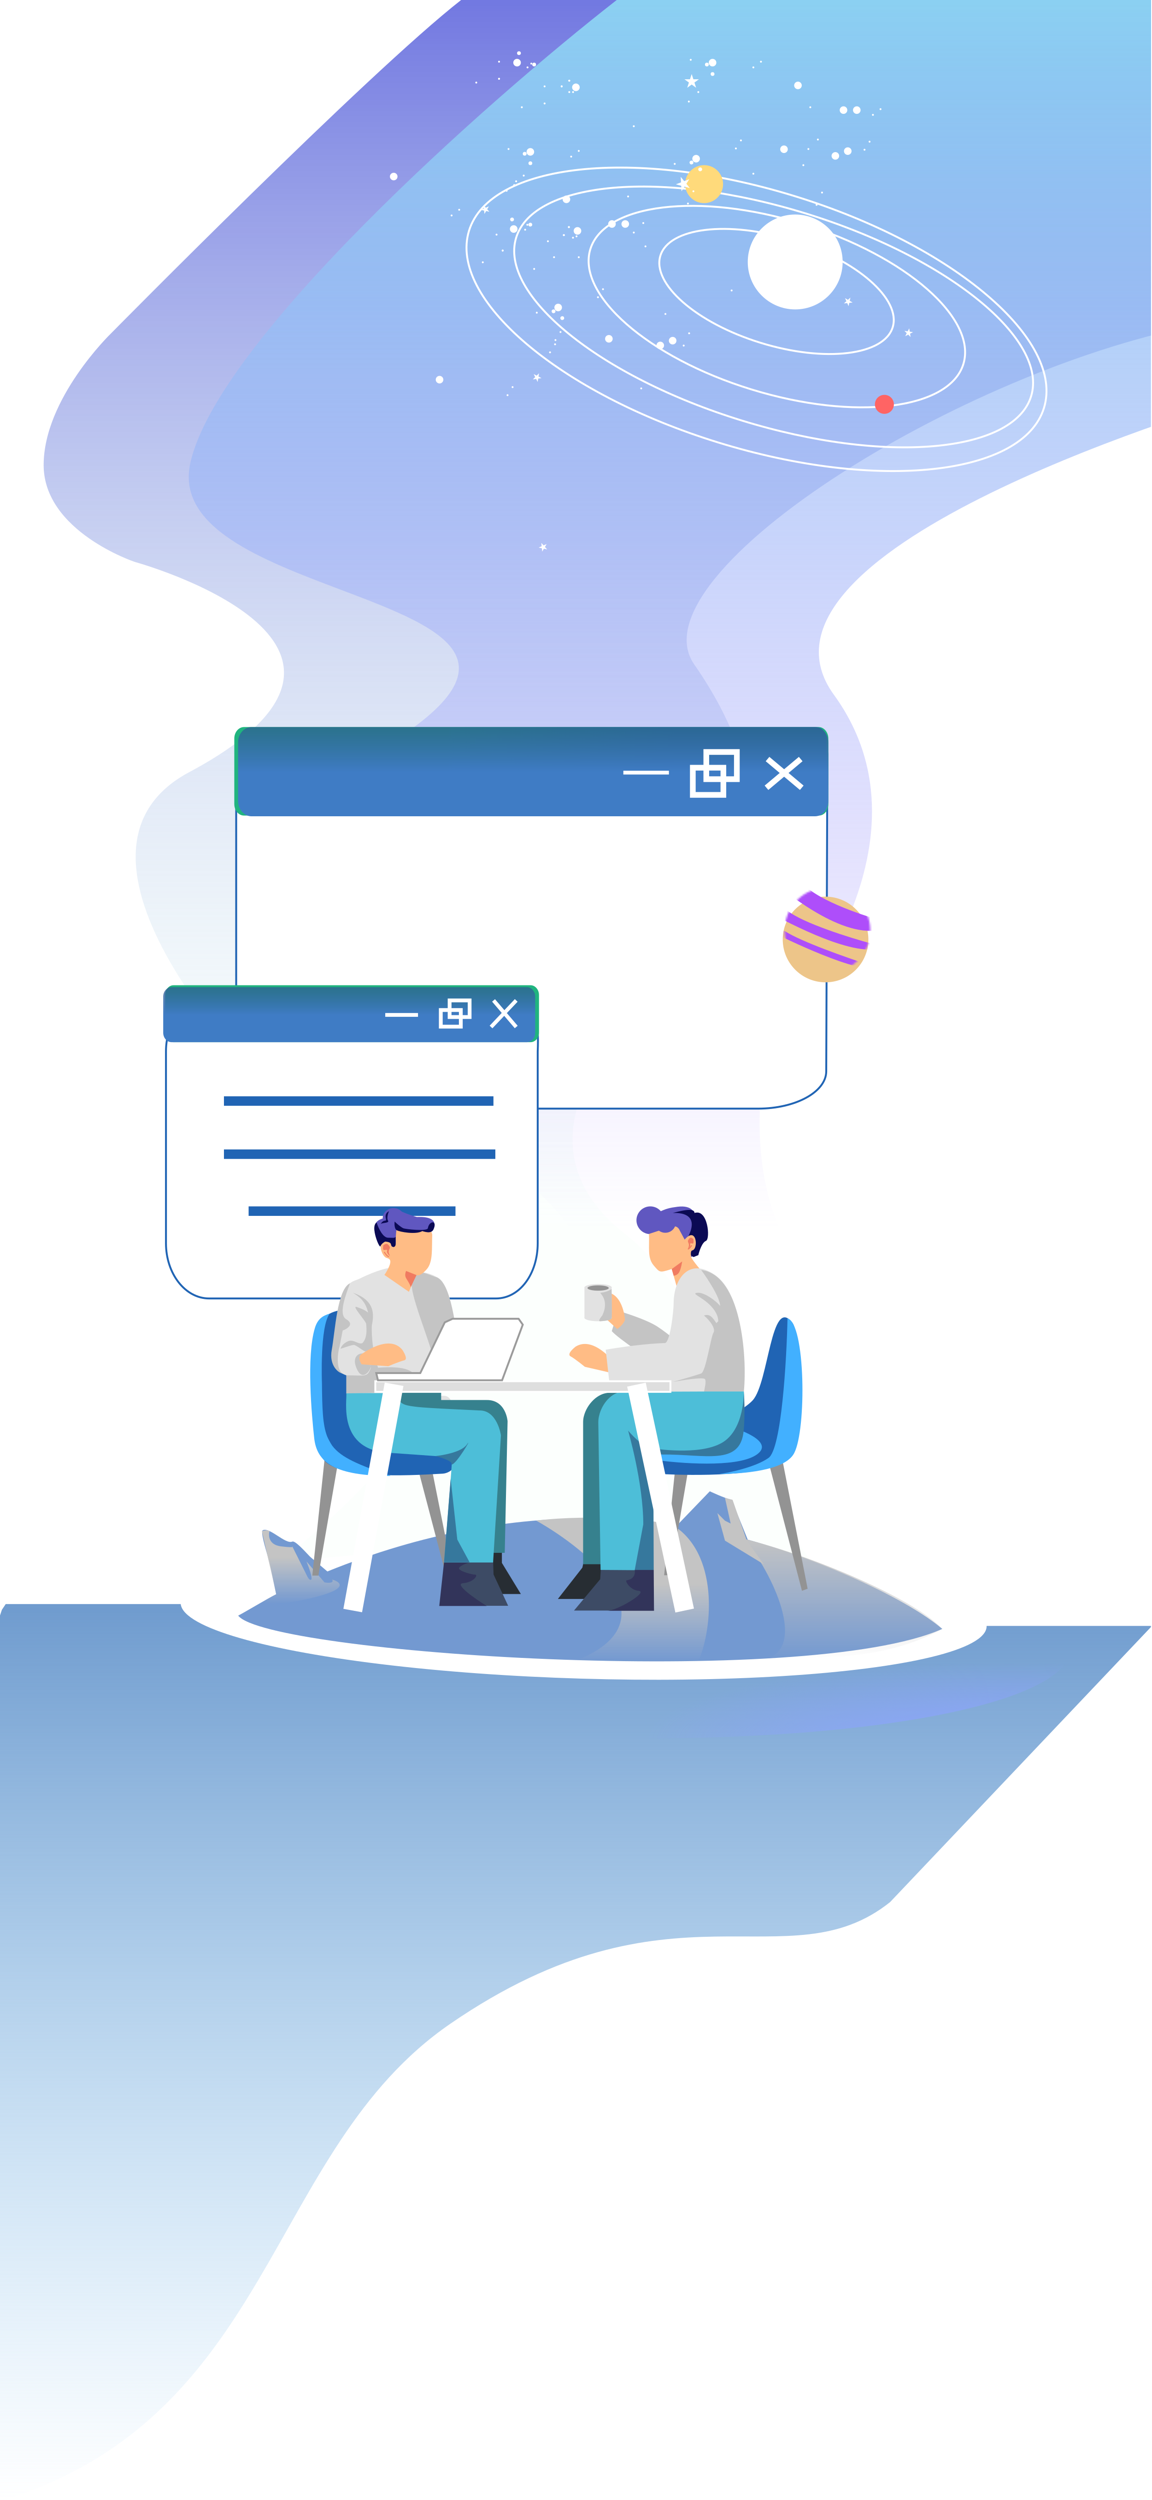 <svg width="607" height="1317" viewBox="0 0 607 1317" fill="none" xmlns="http://www.w3.org/2000/svg">
<g clip-path="url(#clip0)">
<path fill-rule="evenodd" clip-rule="evenodd" d="M642.452 1.30577e-05L262.503 0H242.97C193.717 38.529 58.258 175.869 58.258 175.869C58.258 175.869 23 210 23 245C23 280 71 296 71 296C71 296 226.957 338.77 99.602 406.816C30.883 443.533 97.428 542.418 199.06 628.175C287.791 703.046 189.688 786.97 158.854 813.348C154.371 817.183 151.31 819.801 150.452 820.999H426.452C420.556 814.357 413.995 797.997 405.772 777.493C389.375 736.606 366.371 679.243 328.856 649.614C272.528 605.128 319.843 550.994 328.856 543.49C328.856 543.49 451.65 473.278 365.79 350.002C332.621 302.379 513.791 189.098 642.452 169.193V1.30577e-05Z" fill="url(#paint0_linear)"/>
<path d="M237.373 1066.01C139.561 1133.17 145.237 1273.9 -1 1318V854L1 848L3 845H454.071L459.6 849.5L469 856.5H607L469 1001.98C414.871 1045.13 353.973 985.945 237.373 1066.01Z" fill="url(#paint1_linear)"/>
<path fill-rule="evenodd" clip-rule="evenodd" d="M658 0H487.366L344.493 1.14441e-05H324.961C255.305 54.299 114.217 179.994 100.248 244.084C92.878 277.899 138.033 294.967 179.259 310.55C235.705 331.886 284.786 350.438 181.599 405.378C112.882 441.966 179.425 540.503 281.053 625.956C367.272 698.454 240.478 782.999 195.922 812.708C187.96 818.017 182.624 821.575 181.599 823H439.394C430.469 812.982 428.006 778.843 425.357 742.147C422.768 706.26 420.001 667.928 410.843 647.32C392.32 605.64 401.831 549.048 410.843 541.571C410.843 541.571 497.555 446 439.394 366C385.112 291.336 625.668 217.543 658 208.031V0Z" fill="url(#paint2_linear)"/>
<ellipse rx="256.949" ry="53.965" transform="matrix(1 0.03 -0.043 0.999 307.165 861.247)" fill="url(#paint3_angular)"/>
<ellipse rx="212.33" ry="33.785" transform="matrix(1 0.03 -0.043 0.999 307.521 850.512)" fill="white"/>
<path d="M496.5 858.078C424.5 890.078 140.788 870.915 125.5 851.077C129.448 849.025 141.589 841.714 145.5 839.818L141.965 822.783C139.563 814.709 137.178 806.687 138.5 806.078C142.184 804.379 150.351 813.641 154 812.078C155.355 811.497 159.403 815.817 163.412 820.082L172.5 827.811C197.642 817.631 221.876 810.607 245 806.14C250.85 805.01 256.629 804.043 262.333 803.231C268.476 802.356 274.533 801.659 280.5 801.129C308.057 798.68 333.691 799.779 357 803.231L374 785.577C374 785.577 381.421 789.116 385.5 790.078L394 811.061C434.493 822.316 478.815 842.908 496.5 858.078Z" fill="#7399D1"/>
<path d="M142 806.578C141.333 808.911 141.6 813.778 148 814.578C152.267 815.111 153.807 815.081 154.163 814.904L154 814.578C154.222 814.689 154.341 814.815 154.163 814.904L161.5 829.578C162 830.744 163.2 832.878 164 832.078C164.8 831.278 162.667 825.411 161.5 822.578L171 833.578C172.833 833.911 176.2 834.078 175 832.078C179.333 833.244 183.8 836.678 167 841.078C146 846.578 136 845.078 139.5 843.078C142.3 841.478 144.667 840.078 145.5 839.578L138 806.578C138.833 806.244 140.8 805.778 142 806.578Z" fill="url(#paint4_linear)"/>
<path d="M385 802.578L382 789.078L386 790.078L393.5 811.578L402.5 824.078L382 811.578L378 797.078L382 801.078L385 802.578Z" fill="#C4C4C4"/>
<path d="M401.952 874.19C426.752 869.548 406.542 827.676 392 810.578C432.8 820.978 483.5 843.578 496.5 858.078C461.848 877.065 424.343 872.168 401.952 874.19C400.886 874.39 399.736 874.521 398.5 874.578C399.606 874.426 400.757 874.298 401.952 874.19Z" fill="url(#paint5_linear)"/>
<path d="M304 874.578C355.6 853.778 310 816.5 282.5 801C313.3 797.4 344.667 801.078 354 803.078C378.8 817.878 375.667 857.578 368 875.078C349 875.078 314.833 875.744 304 874.578Z" fill="url(#paint6_linear)"/>
<circle cx="272.452" cy="33" r="2" fill="white"/>
<circle cx="298.452" cy="105" r="2" fill="white"/>
<circle cx="322.452" cy="118" r="2" fill="white"/>
<circle cx="420.452" cy="45" r="2" fill="white"/>
<circle cx="444.452" cy="58" r="2" fill="white"/>
<circle r="0.5" transform="matrix(-1 0 0 1 262.952 41.5)" fill="white"/>
<circle r="0.5" transform="matrix(-1 0 0 1 286.952 54.5)" fill="white"/>
<circle r="0.5" transform="matrix(-1 0 0 1 279.952 33.5)" fill="white"/>
<circle r="0.5" transform="matrix(-1 0 0 1 303.952 46.5)" fill="white"/>
<circle r="0.5" transform="matrix(-1 0 0 1 277.952 35.5)" fill="white"/>
<circle r="0.5" transform="matrix(-1 0 0 1 301.952 48.5)" fill="white"/>
<circle r="0.5" transform="matrix(-1 0 0 1 262.952 32.5)" fill="white"/>
<circle r="0.5" transform="matrix(-1 0 0 1 286.952 45.5)" fill="white"/>
<circle r="0.5" transform="matrix(-1 0 0 1 250.952 43.5)" fill="white"/>
<circle r="0.5" transform="matrix(-1 0 0 1 274.952 56.5)" fill="white"/>
<circle r="0.5" transform="matrix(-1 0 0 1 299.952 42.5)" fill="white"/>
<circle r="0.5" transform="matrix(-1 0 0 1 299.952 48.5)" fill="white"/>
<circle r="0.5" transform="matrix(-1 0 0 1 295.952 45.5)" fill="white"/>
<circle r="1" transform="matrix(-1 0 0 1 273.452 28)" fill="white"/>
<circle r="1" transform="matrix(-1 0 0 1 281.452 34)" fill="white"/>
<circle r="1" transform="matrix(-1 0 0 1 372.452 34)" fill="white"/>
<circle r="1" transform="matrix(-1 0 0 1 276.452 81)" fill="white"/>
<circle r="1" transform="matrix(-1 0 0 1 375.452 39)" fill="white"/>
<circle r="1" transform="matrix(-1 0 0 1 279.452 86)" fill="white"/>
<circle cx="303.452" cy="46" r="2" fill="white"/>
<circle cx="329.452" cy="118" r="2" fill="white"/>
<circle cx="451.452" cy="58" r="2" fill="white"/>
<circle cx="207.452" cy="93" r="2" fill="white"/>
<circle cx="375.452" cy="33" r="2" fill="white"/>
<circle cx="279.452" cy="80" r="2" fill="white"/>
<circle r="0.5" transform="matrix(-1 0 0 1 363.952 31.5)" fill="white"/>
<circle r="0.5" transform="matrix(-1 0 0 1 426.952 56.5)" fill="white"/>
<circle r="0.5" transform="matrix(-1 0 0 1 267.952 78.5)" fill="white"/>
<circle r="0.5" transform="matrix(-1 0 0 1 330.952 103.5)" fill="white"/>
<circle r="0.5" transform="matrix(-1 0 0 1 400.952 32.5)" fill="white"/>
<circle r="0.5" transform="matrix(-1 0 0 1 463.952 57.5)" fill="white"/>
<circle r="0.5" transform="matrix(-1 0 0 1 304.952 79.5)" fill="white"/>
<circle r="0.5" transform="matrix(-1 0 0 1 275.952 92.5)" fill="white"/>
<circle r="0.5" transform="matrix(-1 0 0 1 270.952 97.5)" fill="white"/>
<circle r="0.5" transform="matrix(-1 0 0 1 241.952 110.5)" fill="white"/>
<circle r="0.5" transform="matrix(-1 0 0 1 367.952 104.5)" fill="white"/>
<circle r="0.5" transform="matrix(-1 0 0 1 338.952 117.5)" fill="white"/>
<circle r="0.5" transform="matrix(-1 0 0 1 333.952 122.5)" fill="white"/>
<circle r="0.5" transform="matrix(-1 0 0 1 304.952 135.5)" fill="white"/>
<circle r="0.5" transform="matrix(-1 0 0 1 396.952 35.5)" fill="white"/>
<circle r="0.5" transform="matrix(-1 0 0 1 367.952 48.5)" fill="white"/>
<circle r="0.5" transform="matrix(-1 0 0 1 362.952 53.5)" fill="white"/>
<circle r="0.5" transform="matrix(-1 0 0 1 333.952 66.5)" fill="white"/>
<circle r="0.5" transform="matrix(-1 0 0 1 459.952 60.5)" fill="white"/>
<circle r="0.5" transform="matrix(-1 0 0 1 430.952 73.5)" fill="white"/>
<circle r="0.5" transform="matrix(-1 0 0 1 425.952 78.5)" fill="white"/>
<circle r="0.5" transform="matrix(-1 0 0 1 396.952 91.5)" fill="white"/>
<circle r="0.5" transform="matrix(-1 0 0 1 300.952 82.5)" fill="white"/>
<circle r="0.5" transform="matrix(-1 0 0 1 271.952 95.5)" fill="white"/>
<circle r="0.5" transform="matrix(-1 0 0 1 266.952 100.5)" fill="white"/>
<circle r="0.5" transform="matrix(-1 0 0 1 237.952 113.5)" fill="white"/>
<path d="M364.452 39L365.35 41.764H368.256L365.905 43.472L366.803 46.236L364.452 44.528L362.101 46.236L362.999 43.472L360.648 41.764H363.554L364.452 39Z" fill="white"/>
<path d="M448.095 156.752L447.728 158.481L449.259 159.365L447.501 159.55L447.133 161.279L446.414 159.664L444.656 159.849L445.97 158.666L445.251 157.051L446.782 157.935L448.095 156.752Z" fill="white"/>
<path d="M254.795 108.097L255.973 109.415L257.59 108.703L256.7 110.23L257.878 111.548L256.151 111.174L255.261 112.702L255.083 110.943L253.355 110.569L254.973 109.856L254.795 108.097Z" fill="white"/>
<circle r="0.5" transform="matrix(-1 0 0 1 262.952 41.5)" fill="white"/>
<circle r="0.5" transform="matrix(-1 0 0 1 299.952 42.5)" fill="white"/>
<circle r="0.5" transform="matrix(-1 0 0 1 295.952 45.5)" fill="white"/>
<path d="M399.452 584H161.252C141.452 584 124.452 575.261 124.452 564.446V397.5C124.452 386.685 146.152 385 165.952 385L391.452 385C411.252 385 435.952 386.685 435.952 397.5L435.352 564.446C435.252 575.206 419.252 584 399.452 584Z" fill="white" stroke="#2064B4" stroke-miterlimit="10"/>
<path d="M431.471 429.62H128.529C125.742 429.62 123.452 426.899 123.452 423.586V389.035C123.452 385.722 125.742 383 128.529 383H431.372C434.159 383 436.449 385.722 436.449 389.035V423.468C436.549 426.899 434.259 429.62 431.471 429.62Z" fill="#20B47F"/>
<path d="M430.535 429.62H131.465C128.713 429.62 126.452 426.899 126.452 423.586V389.035C126.452 385.722 128.713 383 131.465 383H430.437C433.189 383 435.449 385.722 435.449 389.035V423.468C435.547 426.899 433.287 429.62 430.535 429.62Z" fill="url(#paint7_linear)"/>
<path d="M429.438 430H132.466C128.614 430 125.452 426.376 125.452 421.959V391.041C125.452 386.624 128.614 383 132.466 383H429.438C433.291 383 436.452 386.624 436.452 391.041V421.959C436.452 426.489 433.291 430 429.438 430Z" fill="url(#paint8_linear)" style="mix-blend-mode:lighten"/>
<path d="M381.152 404.417H365.052V418.734H381.152V404.417Z" stroke="white" stroke-width="3" stroke-miterlimit="10"/>
<path d="M388.252 396.134H372.152V410.452H388.252V396.134Z" stroke="white" stroke-width="3" stroke-miterlimit="10"/>
<line x1="328.452" y1="407" x2="352.452" y2="407" stroke="white" stroke-width="2"/>
<line x1="403.871" y1="414.979" x2="421.9" y2="399.851" stroke="white" stroke-width="3"/>
<line x1="404.416" y1="399.851" x2="422.446" y2="414.979" stroke="white" stroke-width="3"/>
<g filter="url(#filter0_d)">
<path d="M261.335 680H110.163C97.602 680 87.452 666.995 87.452 650.901V549.868C87.452 533.774 97.602 523.17 110.163 523.17H185.749H261.335C273.895 523.17 284.768 517.568 283.323 549.868C283.323 549.868 283.323 634.807 283.323 650.901C283.323 666.995 273.895 680 261.335 680Z" fill="white" stroke="#2064B4" stroke-miterlimit="10"/>
<path d="M279.557 545H91.443C89.002 545 87 542.687 87 539.867V520.133C87 517.313 89.002 515 91.443 515H279.557C281.997 515 284 517.313 284 520.133V539.867C284 542.759 281.997 545 279.557 545Z" fill="#20B47F"/>
<path d="M277.579 545H90.421C87.992 545 86 542.764 86 540.039V520.961C86 518.236 87.992 516 90.421 516H277.579C280.008 516 282 518.236 282 520.961V540.039C282 542.834 280.008 545 277.579 545Z" fill="url(#paint9_linear)" style="mix-blend-mode:lighten"/>
<g filter="url(#filter1_d)">
<path d="M118 572H260" stroke="#2064B4" stroke-width="5" stroke-miterlimit="10"/>
</g>
<g filter="url(#filter2_d)">
<path d="M118 600H261" stroke="#2064B4" stroke-width="5" stroke-miterlimit="10"/>
</g>
<g filter="url(#filter3_d)">
<path d="M131 630H240" stroke="#2064B4" stroke-width="5" stroke-miterlimit="10"/>
</g>
<path d="M260.058 523L272 537" stroke="white" stroke-width="2" stroke-miterlimit="10"/>
<path d="M272.001 523L258.731 537" stroke="white" stroke-width="2" stroke-miterlimit="10"/>
<path d="M203 530.636H220.25" stroke="white" stroke-width="2" stroke-miterlimit="10"/>
<path d="M247.446 523H236.904V531.751H247.446V523Z" stroke="white" stroke-width="2" stroke-miterlimit="10"/>
<path d="M242.797 528.063H232.256V536.814H242.797V528.063Z" stroke="white" stroke-width="2" stroke-miterlimit="10"/>
</g>
<path d="M356.352 768L349.952 829.8H353.152L363.452 769.4L356.352 768Z" fill="#939393"/>
<path d="M404.952 770.1L422.552 838L425.552 836.9L412.252 769.1L404.952 770.1Z" fill="#939393"/>
<path d="M417.352 696.6C418.052 697.5 418.552 698.6 418.652 699.8C420.052 709.2 426.452 756.6 416.452 767.7C406.652 778.5 361.852 777.1 350.852 776.6C348.452 776.5 346.152 775.1 345.152 772.9C344.452 771.5 344.252 769.7 345.352 767.7C348.152 762.5 387.852 747.3 396.652 737.6C405.052 728.2 406.252 682.6 417.352 696.6Z" fill="#2064B4"/>
<path d="M397.954 766.745C408.593 760.313 392.446 753.642 383.042 751.111C339.84 749.681 339.517 762.427 344.756 768.979C358.056 770.914 387.314 773.178 397.954 766.745Z" fill="#42B0FF"/>
<path d="M404.952 768C411.752 763.2 414.452 717 414.952 694.5C424.452 697 425 753 418.452 765.5C413.452 775.045 390.285 776.333 378.952 776.5C384.785 775.667 398.152 772.8 404.952 768Z" fill="#42B0FF"/>
<path d="M342.652 650.1C346.683 650.1 349.952 646.832 349.952 642.8C349.952 638.768 346.683 635.5 342.652 635.5C338.62 635.5 335.352 638.768 335.352 642.8C335.352 646.832 338.62 650.1 342.652 650.1Z" fill="#6057C0"/>
<path d="M365.652 639.1C365.652 639.1 364.952 634.7 356.952 635.7C348.952 636.7 349.752 638 342.552 640.1C338.652 641.3 335.252 651.4 356.052 648.2C356.052 648.2 359.252 655.7 361.052 655.4C362.852 655.1 362.652 662.6 362.652 662.6L367.052 661.2C367.052 661.2 367.752 655.7 370.652 654C373.552 652.3 372.552 636.4 365.652 639.1Z" fill="#6057C0"/>
<path d="M361.952 652.688C370.452 637.5 354.952 639 354.452 639C363.952 636.312 365.952 637.333 365.952 639C372.952 636.5 374.452 652.688 371.952 653.688C369.952 654.488 368.452 659.021 367.952 661.188L365.452 662.188C363.619 661.355 359.108 657.77 361.952 652.688Z" fill="#0B0A54"/>
<path d="M347.452 648.2L341.952 650C342.252 657.3 341.052 662.5 344.352 666.5C347.752 670.5 347.452 670.5 353.952 668.5L357.052 679.5L369.852 669.8C369.852 669.8 365.152 664.3 364.252 662.4C364.252 662.4 363.452 659 364.752 658.7C368.152 658 367.052 645.6 360.752 653L358.152 648.2C356.352 643.6 349.752 647.1 347.452 648.2Z" fill="#FFBC85"/>
<path d="M359.452 664.5L353.952 668.5L354.952 672C354.952 672 356.952 672 357.952 670C358.952 668 359.452 664.5 359.452 664.5Z" fill="#F07B61"/>
<path d="M350.552 649.4C353.645 649.4 356.152 646.893 356.152 643.8C356.152 640.707 353.645 638.2 350.552 638.2C347.459 638.2 344.952 640.707 344.952 643.8C344.952 646.893 347.459 649.4 350.552 649.4Z" fill="#6057C0"/>
<path d="M365.349 652.706C364.031 651.565 363.289 651.755 362.465 653.657C362.465 655.084 363.701 655.084 362.465 657.938C362.281 658.363 364.113 656.511 363.701 655.56C363.372 654.799 364.113 654.926 364.937 655.084C365.761 655.084 365.349 653.023 365.349 652.706Z" fill="#F07B61"/>
<path d="M364.452 656C364.052 656.667 363.092 658 362.452 658" stroke="#F07B61" stroke-width="0.5"/>
<path d="M322.352 701.2L325.652 690.5C325.652 690.5 340.052 694.7 346.352 698.8C352.652 702.9 358.352 708.2 358.352 708.2L344.252 717.4C344.252 717.4 325.652 705.1 322.352 701.2Z" fill="#C4C4C4"/>
<path d="M329.252 695.4C329.452 694.9 328.052 679.6 317.752 680.8C317.752 680.8 311.952 682 313.052 684.1C314.152 686.1 315.952 691.7 315.952 691.7L325.252 700.1C325.252 700.1 328.352 698 329.252 695.4Z" fill="#FFBC85"/>
<path d="M322.252 678.2H307.952V694.2H322.252V678.2Z" fill="#E2E2E2"/>
<path d="M323.952 718.1C323.552 717.6 312.652 703.5 303.252 709.4C303.252 709.4 298.252 713.2 300.652 714.5C303.052 715.8 308.152 720 308.152 720L322.452 723.3C322.352 723.3 326.152 720.5 323.952 718.1Z" fill="#FFBC85"/>
<path d="M391.751 733.9H368.101H344.451C346.251 732.9 347.151 731.5 349.951 729.3C339.251 728.3 321.051 727.9 321.051 727.9L319.151 711C319.151 711 335.951 708 349.951 707.5C353.251 708.5 355.051 688.8 354.951 686.5C354.951 674.1 362.651 662.1 376.551 671.5C395.451 684.4 391.751 733.9 391.751 733.9Z" fill="#E2E2E2"/>
<path d="M315.152 680C319.129 680 322.352 679.194 322.352 678.2C322.352 677.206 319.129 676.4 315.152 676.4C311.176 676.4 307.952 677.206 307.952 678.2C307.952 679.194 311.176 680 315.152 680Z" fill="#E2E2E2"/>
<path d="M315.152 679.9C318.245 679.9 320.752 679.273 320.752 678.5C320.752 677.727 318.245 677.1 315.152 677.1C312.059 677.1 309.552 677.727 309.552 678.5C309.552 679.273 312.059 679.9 315.152 679.9Z" fill="#939393"/>
<path d="M315.152 696C319.129 696 322.352 695.194 322.352 694.2C322.352 693.206 319.129 692.4 315.152 692.4C311.176 692.4 307.952 693.206 307.952 694.2C307.952 695.194 311.176 696 315.152 696Z" fill="#E2E2E2"/>
<path d="M335.452 810.7L343.352 842.3H293.952L306.852 825.8L309.652 813.3L335.452 810.7Z" fill="#272D33"/>
<path d="M343.952 816.8L344.552 848.4H302.452L316.252 831.9L317.052 819.5L343.952 816.8Z" fill="#3D4B65"/>
<path d="M389.252 753C387.452 771.1 351.252 764.7 338.652 763.8C334.752 763.5 331.552 767.1 332.152 771.1L339.952 824H307.252V749.3C307.252 748.2 307.352 747.1 307.652 746C309.252 739.6 315.052 733.7 321.052 733.7L373.052 733.2L389.152 733.7C389.252 734.1 390.152 743.7 389.252 753Z" fill="#36818E"/>
<path d="M391.652 753.2C389.952 772 371.552 765.6 348.452 765.8C344.752 765.8 342.352 767.2 344.052 771.3V827.2L316.452 827L315.252 749.4C315.252 748.2 315.352 747.1 315.652 745.9C317.152 739.2 322.552 733.2 328.152 733.2L376.452 733H391.952C391.952 733.4 392.552 743.6 391.652 753.2Z" fill="#4DBED8"/>
<path d="M330.105 832.5C334.905 831.7 334.618 828.167 334.452 827H344.452L344.605 848.5H320.105C325.105 848.5 341.952 838.5 336.452 838C332.052 837.6 329.272 833 330.105 832.5Z" fill="#32345A"/>
<path d="M391.852 753.6C390.152 772.4 371.752 766 348.652 766.2C344.952 766.2 342.552 767.6 344.252 771.7L344.452 827H334.452L338.952 803C338.952 781 330.952 753.6 330.952 753.6C330.952 753.6 338.652 763 344.252 763C344.252 763 368.452 767 380.452 760C392.452 753 391.952 733 391.952 733C391.952 733.4 392.752 744 391.852 753.6Z" fill="#36789D"/>
<path d="M379.452 688C379.452 683.6 372.785 673.5 369.452 669C390.452 671.5 393.785 713.833 391.952 733H370.952C371.285 731.333 372.252 727.7 371.452 726.5C370.652 725.3 359.785 727 354.452 728C358.619 726.833 367.452 724.3 369.452 723.5C371.952 722.5 374.452 704.5 375.952 702C377.152 700 374.452 696 370.952 693C374.152 691.8 375.785 694.5 377.452 697L378.452 696C378.452 696.667 378.704 694.504 377.452 692C373.452 684 362.952 681.5 367.452 681C371.052 680.6 377.619 685.5 379.452 688Z" fill="#C4C4C4"/>
<path d="M316.452 681C320.378 680.611 322.236 679 322.236 679C322.236 679 322.628 693.766 322.236 694.543C321.695 695.614 318.147 695.838 316.348 696C314.549 696.162 317.329 693 317.329 693C321.424 684.414 315.471 681 316.452 681Z" fill="#C4C4C4"/>
<path d="M170.952 769.3L164.552 830H167.752L178.052 770.7L170.952 769.3Z" fill="#939393"/>
<path d="M219.652 771.4L237.152 838L240.152 836.9L226.852 770.4L219.652 771.4Z" fill="#939393"/>
<path d="M169.052 695.4C167.852 696.6 166.752 698.7 166.452 700.3C164.952 710.6 161.152 758.4 170.852 769.3C180.452 780.1 222.352 776.8 233.152 776.3C235.552 776.2 238.352 774.7 239.352 772.5C240.052 771.1 240.452 765.8 239.352 763.7C236.652 758.5 181.952 762.7 185.652 750.3C205.652 683.6 179.052 685.3 169.052 695.4Z" fill="#2064B4"/>
<path d="M205.952 777.5C176.452 777.5 166.97 770.47 165.561 757.63C164.204 745.265 161.415 714.62 165.901 699.609C167.377 694.668 170.174 693.06 173.703 692C168.452 699 169.632 728.619 169.632 728.619C169.757 741.851 170.004 750.373 172.335 756.56C173.085 758.262 173.983 759.943 175.054 761.568C179.794 767.868 188.784 771.594 205.952 777.5Z" fill="#42B0FF"/>
<path d="M232.052 774.7L195.952 772.5C191.552 772.5 183.452 766.9 183.452 762.5C183.452 758.1 184.852 758.7 189.252 758.7H231.952C236.352 758.7 239.952 762.3 239.952 766.7C240.052 771.1 236.452 774.7 232.052 774.7Z" fill="#2064B4"/>
<path d="M183.552 720.6C182.252 732.3 180.752 767.9 212.252 763.3C212.452 763.3 212.552 763.3 212.752 763.3H228.652C229.852 763.3 223.152 762.7 223.852 761.6L237.152 741.9C238.952 739.2 237.252 735.4 234.152 735.3C232.052 735.2 229.652 735.9 229.652 733.7L222.152 721C222.152 718.7 228.752 717 226.652 717H187.352C185.352 717 183.752 718.5 183.552 720.6Z" fill="#E2E2E2"/>
<path d="M214.79 739.792C207.266 746.087 207.768 759.639 230.639 763.359H244.783C244.783 763.359 248.595 767.073 248.294 772.51C247.993 777.947 250.453 818 250.453 818H265.953L267.453 748.663C267.453 748.663 266.651 737.312 256.319 737.502H221.109C218.702 737.598 216.495 738.361 214.79 739.792Z" fill="#36818E"/>
<path d="M241.452 818L235.152 839.7H274.452L264.452 823.3V818H241.452Z" fill="#272D33"/>
<path d="M235.253 814.3L231.853 845.9H267.753L260.053 829.4L259.553 814L235.253 814.3Z" fill="#3D4B65"/>
<path d="M241.953 826.5C241.153 825.3 245.286 823.667 247.453 823H233.953L231.453 846H256.453C250.286 842.167 239.153 834.4 243.953 834C249.953 833.5 251.953 829.5 250.453 829.5C248.953 829.5 242.953 828 241.953 826.5Z" fill="#32345A"/>
<path d="M206.353 765.4L234.753 767.4C234.753 767.4 238.253 765.1 238.053 771C237.753 776.9 233.953 823.1 233.953 823.1H259.808L263.953 756.1C263.953 756.1 262.053 742.7 252.453 743L231.953 741.993V733.973L182.453 733.8C183.153 737.2 177.053 764.6 206.353 765.4Z" fill="#4DBED8"/>
<path d="M210.486 736.328C210.997 732.546 212.529 733.019 212.529 733.019H232.453V742C232.453 742 222.747 741.527 219.17 741.055C215.594 740.582 209.975 740.109 210.486 736.328Z" fill="#36818E"/>
<path d="M204.452 668.1C205.052 667.8 198.552 669 189.452 673.6C187.74 674.474 185.31 674.64 183.452 677C179.996 681.391 177.209 691.095 175.452 711C174.652 720.1 175.352 726.5 201.252 727C227.152 727.6 238.953 727 238.953 727C238.953 727 242.752 688.7 233.052 675.1C231.252 672.6 225.852 670.6 223.352 670.3C206.952 668.2 204.452 668.1 204.452 668.1Z" fill="#E2E2E2"/>
<path d="M216.952 677C216.756 666 225.452 671.5 230.452 673C238.452 677 241.452 706 241.952 720H228.452C231.252 717.6 217.119 686.333 216.952 677Z" fill="#C4C4C4"/>
<path d="M216.952 733.5C216.952 733.5 199.452 733.5 182.452 734V724.5C192.952 724.5 193.452 725.7 195.452 720.5L192.952 712C191.785 708 193.952 704 195.952 696.5C195.668 701.689 196.063 709.164 197.819 716C198.216 717.544 199.225 720.5 199.225 720.5C228.952 718 216.952 733.5 216.952 733.5Z" fill="#C4C4C4"/>
<path d="M225.952 644L227.752 650.4C227.452 657.5 228.252 664.6 224.952 668.5C221.552 672.4 220.052 671.8 219.152 671.8L215.452 680.5L202.552 671.6C202.552 671.6 206.652 665.7 205.452 663.7C205.452 663.7 205.152 663 203.852 662.7C200.452 662 197.152 649.2 208.052 655.3L207.752 645.2L225.952 644Z" fill="#FFBC85"/>
<path d="M213.952 669.5L219.452 671.692L216.452 678C214.697 673.246 212.587 673.337 213.952 669.5Z" fill="#F07B61"/>
<path d="M201.952 656C203.552 654.8 204.452 655 205.452 657C205.452 658.5 203.952 658.5 205.452 661.5C205.676 661.947 203.452 660 203.952 659C204.352 658.2 203.452 658.333 202.452 658.5C201.452 658.5 201.952 656.333 201.952 656Z" fill="#F07B61"/>
<path d="M202.452 659.5C202.952 660.333 204.152 662 204.952 662" stroke="#F07B61" stroke-width="0.5"/>
<path d="M208.952 647.8C208.952 647.8 219.052 650.3 222.752 648.4C222.752 648.4 227.152 650.5 228.452 647.4C228.452 647.4 232.252 640.5 219.652 641.1C219.652 641.1 215.352 639.9 212.052 638.4C208.752 636.8 204.552 639.9 204.952 641.5C204.952 641.5 191.952 640.9 199.752 654.3L200.652 655.5C200.652 655.5 202.152 653.8 203.952 654C203.952 654 206.152 653.8 206.352 656.6C206.352 656.6 208.652 657.4 208.552 653.7C208.452 650 208.952 647.8 208.952 647.8Z" fill="#6057C0"/>
<path d="M207.352 647C210.5 647 213.052 644.627 213.052 641.7C213.052 638.773 210.5 636.4 207.352 636.4C204.204 636.4 201.652 638.773 201.652 641.7C201.652 644.627 204.204 647 207.352 647Z" fill="#6057C0"/>
<path d="M208.952 648C207.752 647.2 207.785 644.5 207.952 643.5C208.952 644.5 211.11 646.329 212.452 647C213.452 647.5 225.155 648.778 225.452 647C225.952 644 228.098 643.646 228.452 644C228.952 644.5 229.452 645 228.452 647.5C227.452 650 224.118 649 222.452 648.5C219.452 650.5 210.452 649 208.952 648Z" fill="#0B0A54"/>
<path d="M187.952 721C185.152 714.6 189.119 712.666 191.452 713L195.452 720C194.452 723 190.752 727.4 187.952 721Z" fill="#C4C4C4"/>
<path d="M190.553 713.3C191.053 713 204.953 702.6 211.953 711C211.953 711 215.453 716.1 212.953 716.6C210.453 717.2 204.553 719.7 204.553 719.7L190.553 718.7C190.553 718.8 187.853 715 190.553 713.3Z" fill="#FFBC85"/>
<path d="M204.952 638C204.452 639.167 203.652 641.8 204.452 643C205.35 644.346 201.415 644.082 200.598 644.736C200.541 644.831 200.492 644.92 200.452 645C200.452 644.897 200.505 644.811 200.598 644.736C201.02 644.034 201.896 643 202.952 643C204.452 643 201.452 640 204.952 638Z" fill="#0B0A54"/>
<path d="M204.476 652C201.793 652 199.453 647.167 198.453 644C194.953 646 199.976 658 200.476 656.5C200.876 655.3 202.31 654.333 202.976 654C206.953 654.5 205.476 655.5 206.476 656.5C207.476 657.5 208.476 656.5 208.476 655.5C208.476 654.7 208.453 653.5 208.453 651.5C207.953 652.333 206.953 652 204.476 652Z" fill="#0B0A54"/>
<path d="M182.413 694.941C177.978 692.344 182.565 681.231 184.413 676C177.638 679.247 176.638 700.894 174.79 711.176C173.311 719.402 178.399 723.32 180.452 723.5C177.003 721.335 177.843 712.8 178.869 709.553L180.565 700.894C183.029 699.992 186.848 697.539 182.413 694.941Z" fill="#C4C4C4"/>
<path d="M193.952 691.5C192.573 685 188.619 682.667 185.952 681C204.952 687.5 192.452 703 192.952 711.5C193.058 713.3 187.952 708.5 186.452 708.5C185.187 708.5 182.619 709.5 179.452 710.5C179.619 709.667 180.652 707.7 183.452 706.5C186.252 705.3 188.952 708.5 190.952 707.5C193.952 704.5 192.952 698.7 192.952 697.5C192.952 696 184.952 687.5 187.952 688.5C190.352 689.3 192.785 690.333 193.952 691.5Z" fill="#C4C4C4"/>
<path d="M245.952 761C243.152 765 233.119 766.666 229.452 767C234.952 768.5 238.452 770 237.952 771.5C240.452 771.5 249.452 756 245.952 761Z" fill="#36789D"/>
<path d="M240.952 811L237.452 779L233.952 823H247.452L240.952 811Z" fill="#36789D"/>
<path d="M197.753 733.2V727.6H353.253V733.2H197.753Z" fill="#DEDEDE" stroke="white"/>
<path d="M335.353 729.4L360.753 848.4" stroke="white" stroke-width="10" stroke-miterlimit="10"/>
<path d="M207.653 729.2L185.853 848.4" stroke="white" stroke-width="10" stroke-miterlimit="10"/>
<path d="M238.453 694.7H273.253L275.453 697.8L264.553 727.1H199.153L198.253 723.3H221.453L234.353 696.6L238.453 694.7Z" fill="white" stroke="#9B9B9B" stroke-miterlimit="10"/>
<g filter="url(#filter4_d)">
<circle cx="434.993" cy="490.906" r="22.561" transform="rotate(45.791 434.993 490.906)" fill="#EDC589"/>
</g>
<mask id="mask0" mask-type="alpha" maskUnits="userSpaceOnUse" x="405" y="459" width="62" height="62">
<ellipse cx="435.992" cy="490.073" rx="22.561" ry="22.561" transform="rotate(28.668 435.992 490.073)" fill="#85C2A9"/>
</mask>
<g mask="url(#mask0)">
<path d="M421.963 464.155C428.273 473.245 452.96 481.795 464.516 484.933L466.98 488.769C446.897 496.997 415.271 470.725 408.641 465.637C408.065 465.488 407.646 465.257 407.441 464.924C407.248 464.609 407.684 464.902 408.641 465.637C411.526 466.381 418.355 465.063 421.963 464.155Z" fill="#AE4EFA"/>
<path d="M415.055 479.829C423.128 486.271 447.931 494.034 459.323 497.11L462.548 499.811C446.183 503.297 410.563 483.461 403.201 479.574C402.635 479.426 402.193 479.239 401.922 479.005C401.665 478.784 402.139 479.013 403.201 479.574C406.036 480.317 411.972 480.087 415.055 479.829Z" fill="#AE4EFA"/>
<path d="M413.552 490.493C422.017 496.004 446.476 504.585 457.647 508.186L461.045 510.476C446.014 510.791 409.771 492.438 402.307 488.792C401.753 488.616 401.31 488.429 401.024 488.232C400.752 488.046 401.23 488.266 402.307 488.792C405.084 489.672 410.669 490.276 413.552 490.493Z" fill="#AE4EFA"/>
</g>
<g filter="url(#filter5_d)">
<circle cx="419" cy="134" r="25" fill="white"/>
</g>
<path d="M550.085 214.863C547.353 223.734 540.564 230.938 530.543 236.354C520.518 241.771 507.289 245.38 491.757 247.059C460.695 250.419 420.521 246.054 378.608 233.146C336.696 220.238 301.026 201.245 277.236 180.993C265.34 170.866 256.434 160.44 251.194 150.322C245.955 140.206 244.395 130.43 247.127 121.56C249.859 112.689 256.649 105.484 266.67 100.069C276.695 94.651 289.923 91.043 305.455 89.363C336.517 86.004 376.692 90.368 418.605 103.277C460.517 116.185 496.187 135.177 519.977 155.43C531.873 165.557 540.779 175.982 546.019 186.101C551.258 196.216 552.817 205.992 550.085 214.863Z" stroke="white"/>
<path d="M507.607 191.776C505.779 197.709 501.336 202.569 494.792 206.262C488.245 209.956 479.62 212.467 469.497 213.7C449.254 216.166 423.118 213.511 395.899 205.129C368.681 196.746 345.579 184.237 330.231 170.809C322.556 164.095 316.837 157.167 313.503 150.43C310.17 143.695 309.231 137.178 311.058 131.244C312.886 125.31 317.329 120.451 323.873 116.758C330.42 113.063 339.045 110.553 349.168 109.32C369.411 106.854 395.548 109.508 422.766 117.891C449.985 126.273 473.086 138.783 488.435 152.21C496.109 158.924 501.828 165.852 505.162 172.59C508.495 179.325 509.434 185.842 507.607 191.776Z" stroke="white"/>
<path d="M543.3 208.744C541.013 216.171 535.098 222.147 526.258 226.571C517.417 230.996 505.69 233.845 491.876 235.028C464.25 237.393 428.384 233.084 390.835 221.52C353.286 209.956 321.21 193.34 299.701 175.843C288.946 167.094 280.854 158.141 276.034 149.508C271.214 140.878 269.687 132.609 271.974 125.182C274.261 117.755 280.176 111.779 289.016 107.355C297.857 102.93 309.584 100.081 323.398 98.898C351.024 96.533 386.891 100.842 424.439 112.406C461.988 123.97 494.065 140.585 515.573 158.083C526.328 166.832 534.42 175.785 539.241 184.418C544.06 193.048 545.588 201.317 543.3 208.744Z" stroke="white"/>
<g filter="url(#filter6_f)">
<circle cx="371" cy="97" r="10" fill="#FFDA7B"/>
</g>
<path d="M470.367 172.388C469.243 176.037 466.508 179.038 462.45 181.328C458.389 183.62 453.027 185.183 446.72 185.951C434.108 187.488 417.81 185.835 400.828 180.605C383.846 175.375 369.442 167.573 359.879 159.207C355.097 155.023 351.544 150.715 349.476 146.535C347.409 142.359 346.837 138.339 347.96 134.69C349.084 131.042 351.819 128.04 355.877 125.75C359.938 123.459 365.3 121.896 371.607 121.127C384.219 119.591 400.517 121.244 417.499 126.474C434.481 131.704 448.885 139.506 458.448 147.872C463.23 152.055 466.783 156.364 468.851 160.544C470.918 164.72 471.491 168.74 470.367 172.388Z" stroke="white"/>
<path d="M285.227 285.981L286.404 287.299L288.022 286.587L287.132 288.114L288.31 289.432L286.582 289.058L285.692 290.585L285.514 288.827L283.787 288.452L285.404 287.74L285.227 285.981Z" fill="white"/>
<g filter="url(#filter7_f)">
<circle cx="466" cy="213" r="5" fill="#FF6464"/>
</g>
<circle cx="270.676" cy="120.641" r="2" transform="rotate(-21.075 270.676 120.641)" fill="white"/>
<circle cx="320.828" cy="178.475" r="2" transform="rotate(-21.075 320.828 178.475)" fill="white"/>
<circle cx="347.897" cy="181.975" r="2" transform="rotate(-21.075 347.897 181.975)" fill="white"/>
<circle cx="413.091" cy="78.618" r="2" transform="rotate(-21.075 413.091 78.618)" fill="white"/>
<circle cx="440.161" cy="82.118" r="2" transform="rotate(-21.075 440.161 82.118)" fill="white"/>
<circle r="0.5" transform="matrix(-0.933 0.36 0.36 0.933 264.868 131.988)" fill="white"/>
<circle r="0.5" transform="matrix(-0.933 0.36 0.36 0.933 291.937 135.489)" fill="white"/>
<circle r="0.5" transform="matrix(-0.933 0.36 0.36 0.933 277.854 118.411)" fill="white"/>
<circle r="0.5" transform="matrix(-0.933 0.36 0.36 0.933 304.923 121.911)" fill="white"/>
<circle r="0.5" transform="matrix(-0.933 0.36 0.36 0.933 276.707 120.996)" fill="white"/>
<circle r="0.5" transform="matrix(-0.933 0.36 0.36 0.933 303.777 124.496)" fill="white"/>
<circle r="0.5" transform="matrix(-0.933 0.36 0.36 0.933 261.631 123.59)" fill="white"/>
<circle r="0.5" transform="matrix(-0.933 0.36 0.36 0.933 288.701 127.091)" fill="white"/>
<circle r="0.5" transform="matrix(-0.933 0.36 0.36 0.933 254.39 138.17)" fill="white"/>
<circle r="0.5" transform="matrix(-0.933 0.36 0.36 0.933 281.459 141.67)" fill="white"/>
<circle r="0.5" transform="matrix(-0.933 0.36 0.36 0.933 299.752 119.617)" fill="white"/>
<circle r="0.5" transform="matrix(-0.933 0.36 0.36 0.933 301.911 125.215)" fill="white"/>
<circle r="0.5" transform="matrix(-0.933 0.36 0.36 0.933 297.099 123.854)" fill="white"/>
<circle r="1" transform="matrix(-0.933 0.36 0.36 0.933 269.811 115.616)" fill="white"/>
<circle r="1" transform="matrix(-0.933 0.36 0.36 0.933 279.433 118.338)" fill="white"/>
<circle r="1" transform="matrix(-0.933 0.36 0.36 0.933 364.346 85.615)" fill="white"/>
<circle r="1" transform="matrix(-0.933 0.36 0.36 0.933 291.669 163.992)" fill="white"/>
<circle r="1" transform="matrix(-0.933 0.36 0.36 0.933 368.944 89.201)" fill="white"/>
<circle r="1" transform="matrix(-0.933 0.36 0.36 0.933 296.266 167.578)" fill="white"/>
<circle cx="304.277" cy="121.624" r="2" transform="rotate(-21.075 304.277 121.624)" fill="white"/>
<circle cx="354.428" cy="179.458" r="2" transform="rotate(-21.075 354.428 179.458)" fill="white"/>
<circle cx="446.692" cy="79.601" r="2" transform="rotate(-21.075 446.692 79.601)" fill="white"/>
<circle cx="231.599" cy="200.001" r="2" transform="rotate(-21.075 231.599 200.001)" fill="white"/>
<circle cx="366.786" cy="83.603" r="2" transform="rotate(-21.075 366.786 83.603)" fill="white"/>
<circle cx="294.109" cy="161.98" r="2" transform="rotate(-21.075 294.109 161.98)" fill="white"/>
<circle r="0.5" transform="matrix(-0.933 0.36 0.36 0.933 355.516 86.338)" fill="white"/>
<circle r="0.5" transform="matrix(-0.933 0.36 0.36 0.933 423.291 87.012)" fill="white"/>
<circle r="0.5" transform="matrix(-0.933 0.36 0.36 0.933 282.838 164.715)" fill="white"/>
<circle r="0.5" transform="matrix(-0.933 0.36 0.36 0.933 350.614 165.389)" fill="white"/>
<circle r="0.5" transform="matrix(-0.933 0.36 0.36 0.933 390.401 73.966)" fill="white"/>
<circle r="0.5" transform="matrix(-0.933 0.36 0.36 0.933 458.176 74.64)" fill="white"/>
<circle r="0.5" transform="matrix(-0.933 0.36 0.36 0.933 317.723 152.344)" fill="white"/>
<circle r="0.5" transform="matrix(-0.933 0.36 0.36 0.933 295.337 174.902)" fill="white"/>
<circle r="0.5" transform="matrix(-0.933 0.36 0.36 0.933 292.47 181.366)" fill="white"/>
<circle r="0.5" transform="matrix(-0.933 0.36 0.36 0.933 270.084 203.924)" fill="white"/>
<circle r="0.5" transform="matrix(-0.933 0.36 0.36 0.933 385.498 153.017)" fill="white"/>
<circle r="0.5" transform="matrix(-0.933 0.36 0.36 0.933 363.114 175.576)" fill="white"/>
<circle r="0.5" transform="matrix(-0.933 0.36 0.36 0.933 360.245 182.039)" fill="white"/>
<circle r="0.5" transform="matrix(-0.933 0.36 0.36 0.933 337.861 204.598)" fill="white"/>
<circle r="0.5" transform="matrix(-0.933 0.36 0.36 0.933 387.746 78.204)" fill="white"/>
<circle r="0.5" transform="matrix(-0.933 0.36 0.36 0.933 365.362 100.763)" fill="white"/>
<circle r="0.5" transform="matrix(-0.933 0.36 0.36 0.933 362.494 107.226)" fill="white"/>
<circle r="0.5" transform="matrix(-0.933 0.36 0.36 0.933 340.109 129.785)" fill="white"/>
<circle r="0.5" transform="matrix(-0.933 0.36 0.36 0.933 455.523 78.877)" fill="white"/>
<circle r="0.5" transform="matrix(-0.933 0.36 0.36 0.933 433.137 101.436)" fill="white"/>
<circle r="0.5" transform="matrix(-0.933 0.36 0.36 0.933 430.27 107.9)" fill="white"/>
<circle r="0.5" transform="matrix(-0.933 0.36 0.36 0.933 407.884 130.458)" fill="white"/>
<circle r="0.5" transform="matrix(-0.933 0.36 0.36 0.933 315.07 156.581)" fill="white"/>
<circle r="0.5" transform="matrix(-0.933 0.36 0.36 0.933 292.684 179.14)" fill="white"/>
<circle r="0.5" transform="matrix(-0.933 0.36 0.36 0.933 289.817 185.603)" fill="white"/>
<circle r="0.5" transform="matrix(-0.933 0.36 0.36 0.933 267.431 208.162)" fill="white"/>
<path d="M358.68 93.157L360.512 95.413L363.223 94.368L361.644 96.807L363.476 99.063L360.667 98.315L359.088 100.754L358.932 97.852L356.124 97.104L358.836 96.059L358.68 93.157Z" fill="white"/>
<path d="M479.071 172.955L479.349 174.701L481.096 174.975L479.522 175.779L479.801 177.525L478.549 176.277L476.975 177.081L477.775 175.505L476.524 174.257L478.27 174.531L479.071 172.955Z" fill="white"/>
<path d="M281.204 197.064L282.777 197.871L284.03 196.624L283.749 198.369L285.322 199.176L283.576 199.448L283.295 201.193L282.496 199.616L280.75 199.888L282.003 198.641L281.204 197.064Z" fill="white"/>
<circle r="0.5" transform="matrix(-0.933 0.36 0.36 0.933 264.868 131.988)" fill="white"/>
<circle r="0.5" transform="matrix(-0.933 0.36 0.36 0.933 299.752 119.617)" fill="white"/>
<circle r="0.5" transform="matrix(-0.933 0.36 0.36 0.933 297.099 123.854)" fill="white"/>
</g>
<defs>
<filter id="filter0_d" x="82" y="515" width="206" height="173.5" filterUnits="userSpaceOnUse" color-interpolation-filters="sRGB">
<feFlood flood-opacity="0" result="BackgroundImageFix"/>
<feColorMatrix in="SourceAlpha" type="matrix" values="0 0 0 0 0 0 0 0 0 0 0 0 0 0 0 0 0 0 127 0"/>
<feOffset dy="4"/>
<feGaussianBlur stdDeviation="2"/>
<feColorMatrix type="matrix" values="0 0 0 0 0 0 0 0 0 0 0 0 0 0 0 0 0 0 0.25 0"/>
<feBlend mode="normal" in2="BackgroundImageFix" result="effect1_dropShadow"/>
<feBlend mode="normal" in="SourceGraphic" in2="effect1_dropShadow" result="shape"/>
</filter>
<filter id="filter1_d" x="114" y="569.5" width="150" height="13" filterUnits="userSpaceOnUse" color-interpolation-filters="sRGB">
<feFlood flood-opacity="0" result="BackgroundImageFix"/>
<feColorMatrix in="SourceAlpha" type="matrix" values="0 0 0 0 0 0 0 0 0 0 0 0 0 0 0 0 0 0 127 0"/>
<feOffset dy="4"/>
<feGaussianBlur stdDeviation="2"/>
<feColorMatrix type="matrix" values="0 0 0 0 0 0 0 0 0 0 0 0 0 0 0 0 0 0 0.25 0"/>
<feBlend mode="normal" in2="BackgroundImageFix" result="effect1_dropShadow"/>
<feBlend mode="normal" in="SourceGraphic" in2="effect1_dropShadow" result="shape"/>
</filter>
<filter id="filter2_d" x="114" y="597.5" width="151" height="13" filterUnits="userSpaceOnUse" color-interpolation-filters="sRGB">
<feFlood flood-opacity="0" result="BackgroundImageFix"/>
<feColorMatrix in="SourceAlpha" type="matrix" values="0 0 0 0 0 0 0 0 0 0 0 0 0 0 0 0 0 0 127 0"/>
<feOffset dy="4"/>
<feGaussianBlur stdDeviation="2"/>
<feColorMatrix type="matrix" values="0 0 0 0 0 0 0 0 0 0 0 0 0 0 0 0 0 0 0.25 0"/>
<feBlend mode="normal" in2="BackgroundImageFix" result="effect1_dropShadow"/>
<feBlend mode="normal" in="SourceGraphic" in2="effect1_dropShadow" result="shape"/>
</filter>
<filter id="filter3_d" x="127" y="627.5" width="117" height="13" filterUnits="userSpaceOnUse" color-interpolation-filters="sRGB">
<feFlood flood-opacity="0" result="BackgroundImageFix"/>
<feColorMatrix in="SourceAlpha" type="matrix" values="0 0 0 0 0 0 0 0 0 0 0 0 0 0 0 0 0 0 127 0"/>
<feOffset dy="4"/>
<feGaussianBlur stdDeviation="2"/>
<feColorMatrix type="matrix" values="0 0 0 0 0 0 0 0 0 0 0 0 0 0 0 0 0 0 0.25 0"/>
<feBlend mode="normal" in2="BackgroundImageFix" result="effect1_dropShadow"/>
<feBlend mode="normal" in="SourceGraphic" in2="effect1_dropShadow" result="shape"/>
</filter>
<filter id="filter4_d" x="399.091" y="459.003" width="71.805" height="71.805" filterUnits="userSpaceOnUse" color-interpolation-filters="sRGB">
<feFlood flood-opacity="0" result="BackgroundImageFix"/>
<feColorMatrix in="SourceAlpha" type="matrix" values="0 0 0 0 0 0 0 0 0 0 0 0 0 0 0 0 0 0 127 0"/>
<feOffset dy="4"/>
<feGaussianBlur stdDeviation="2"/>
<feColorMatrix type="matrix" values="0 0 0 0 0 0 0 0 0 0 0 0 0 0 0 0 0 0 0.25 0"/>
<feBlend mode="normal" in2="BackgroundImageFix" result="effect1_dropShadow"/>
<feBlend mode="normal" in="SourceGraphic" in2="effect1_dropShadow" result="shape"/>
</filter>
<filter id="filter5_d" x="390" y="109" width="58" height="58" filterUnits="userSpaceOnUse" color-interpolation-filters="sRGB">
<feFlood flood-opacity="0" result="BackgroundImageFix"/>
<feColorMatrix in="SourceAlpha" type="matrix" values="0 0 0 0 0 0 0 0 0 0 0 0 0 0 0 0 0 0 127 0"/>
<feOffset dy="4"/>
<feGaussianBlur stdDeviation="2"/>
<feColorMatrix type="matrix" values="0 0 0 0 0 0 0 0 0 0 0 0 0 0 0 0 0 0 0.25 0"/>
<feBlend mode="normal" in2="BackgroundImageFix" result="effect1_dropShadow"/>
<feBlend mode="normal" in="SourceGraphic" in2="effect1_dropShadow" result="shape"/>
</filter>
<filter id="filter6_f" x="357" y="83" width="28" height="28" filterUnits="userSpaceOnUse" color-interpolation-filters="sRGB">
<feFlood flood-opacity="0" result="BackgroundImageFix"/>
<feBlend mode="normal" in="SourceGraphic" in2="BackgroundImageFix" result="shape"/>
<feGaussianBlur stdDeviation="2" result="effect1_foregroundBlur"/>
</filter>
<filter id="filter7_f" x="457" y="204" width="18" height="18" filterUnits="userSpaceOnUse" color-interpolation-filters="sRGB">
<feFlood flood-opacity="0" result="BackgroundImageFix"/>
<feBlend mode="normal" in="SourceGraphic" in2="BackgroundImageFix" result="shape"/>
<feGaussianBlur stdDeviation="2" result="effect1_foregroundBlur"/>
</filter>
<linearGradient id="paint0_linear" x1="275.149" y1="-10.36" x2="275.149" y2="645.293" gradientUnits="userSpaceOnUse">
<stop offset="0" stop-color="#6E74E0"/>
<stop offset="1" stop-color="#E7FFF3" stop-opacity="0.12"/>
</linearGradient>
<linearGradient id="paint1_linear" x1="406.033" y1="845" x2="406.033" y2="1318" gradientUnits="userSpaceOnUse">
<stop stop-color="#6F9BCE"/>
<stop offset="1" stop-color="#8AC6F1" stop-opacity="0"/>
</linearGradient>
<linearGradient id="paint2_linear" x1="361.626" y1="-10.385" x2="361.626" y2="646.867" gradientUnits="userSpaceOnUse">
<stop offset="0" stop-color="#8BD3F2"/>
<stop offset="1" stop-color="#AF89FF" stop-opacity="0"/>
</linearGradient>
<radialGradient id="paint3_angular" cx="0" cy="0" r="1" gradientUnits="userSpaceOnUse" gradientTransform="translate(256.949 53.965) rotate(90) scale(53.965 256.949)">
<stop offset="0.151" stop-color="#8CA5FF"/>
<stop offset="0.865" stop-color="#8C9FFF" stop-opacity="0"/>
</radialGradient>
<linearGradient id="paint4_linear" x1="158.491" y1="806.136" x2="158.491" y2="844.893" gradientUnits="userSpaceOnUse">
<stop offset="0.365" stop-color="#C4C4C4"/>
<stop offset="1" stop-color="#C4C4C4" stop-opacity="0"/>
</linearGradient>
<linearGradient id="paint5_linear" x1="444.25" y1="810.578" x2="444.25" y2="874.578" gradientUnits="userSpaceOnUse">
<stop stop-color="#C4C4C4"/>
<stop offset="1" stop-color="#C4C4C4" stop-opacity="0"/>
</linearGradient>
<linearGradient id="paint6_linear" x1="330.516" y1="799.922" x2="330.516" y2="875.267" gradientUnits="userSpaceOnUse">
<stop offset="0.458" stop-color="#C4C4C4"/>
<stop offset="1" stop-color="#C4C4C4" stop-opacity="0"/>
</linearGradient>
<linearGradient id="paint7_linear" x1="171.864" y1="416.5" x2="355.981" y2="415.525" gradientUnits="userSpaceOnUse">
<stop offset="0.349" stop-color="#2063B2" stop-opacity="0"/>
<stop offset="1" stop-color="#2064B4" stop-opacity="0.55"/>
</linearGradient>
<linearGradient id="paint8_linear" x1="280.952" y1="406.783" x2="280.952" y2="315.048" gradientUnits="userSpaceOnUse">
<stop stop-color="#3F7CC5"/>
<stop offset="1" stop-opacity="0"/>
</linearGradient>
<linearGradient id="paint9_linear" x1="184" y1="530.675" x2="184" y2="474.072" gradientUnits="userSpaceOnUse">
<stop stop-color="#3F7CC5"/>
<stop offset="1" stop-opacity="0"/>
</linearGradient>
<clipPath id="clip0">
<rect width="606.45" height="1317" fill="white"/>
</clipPath>
</defs>
</svg>
